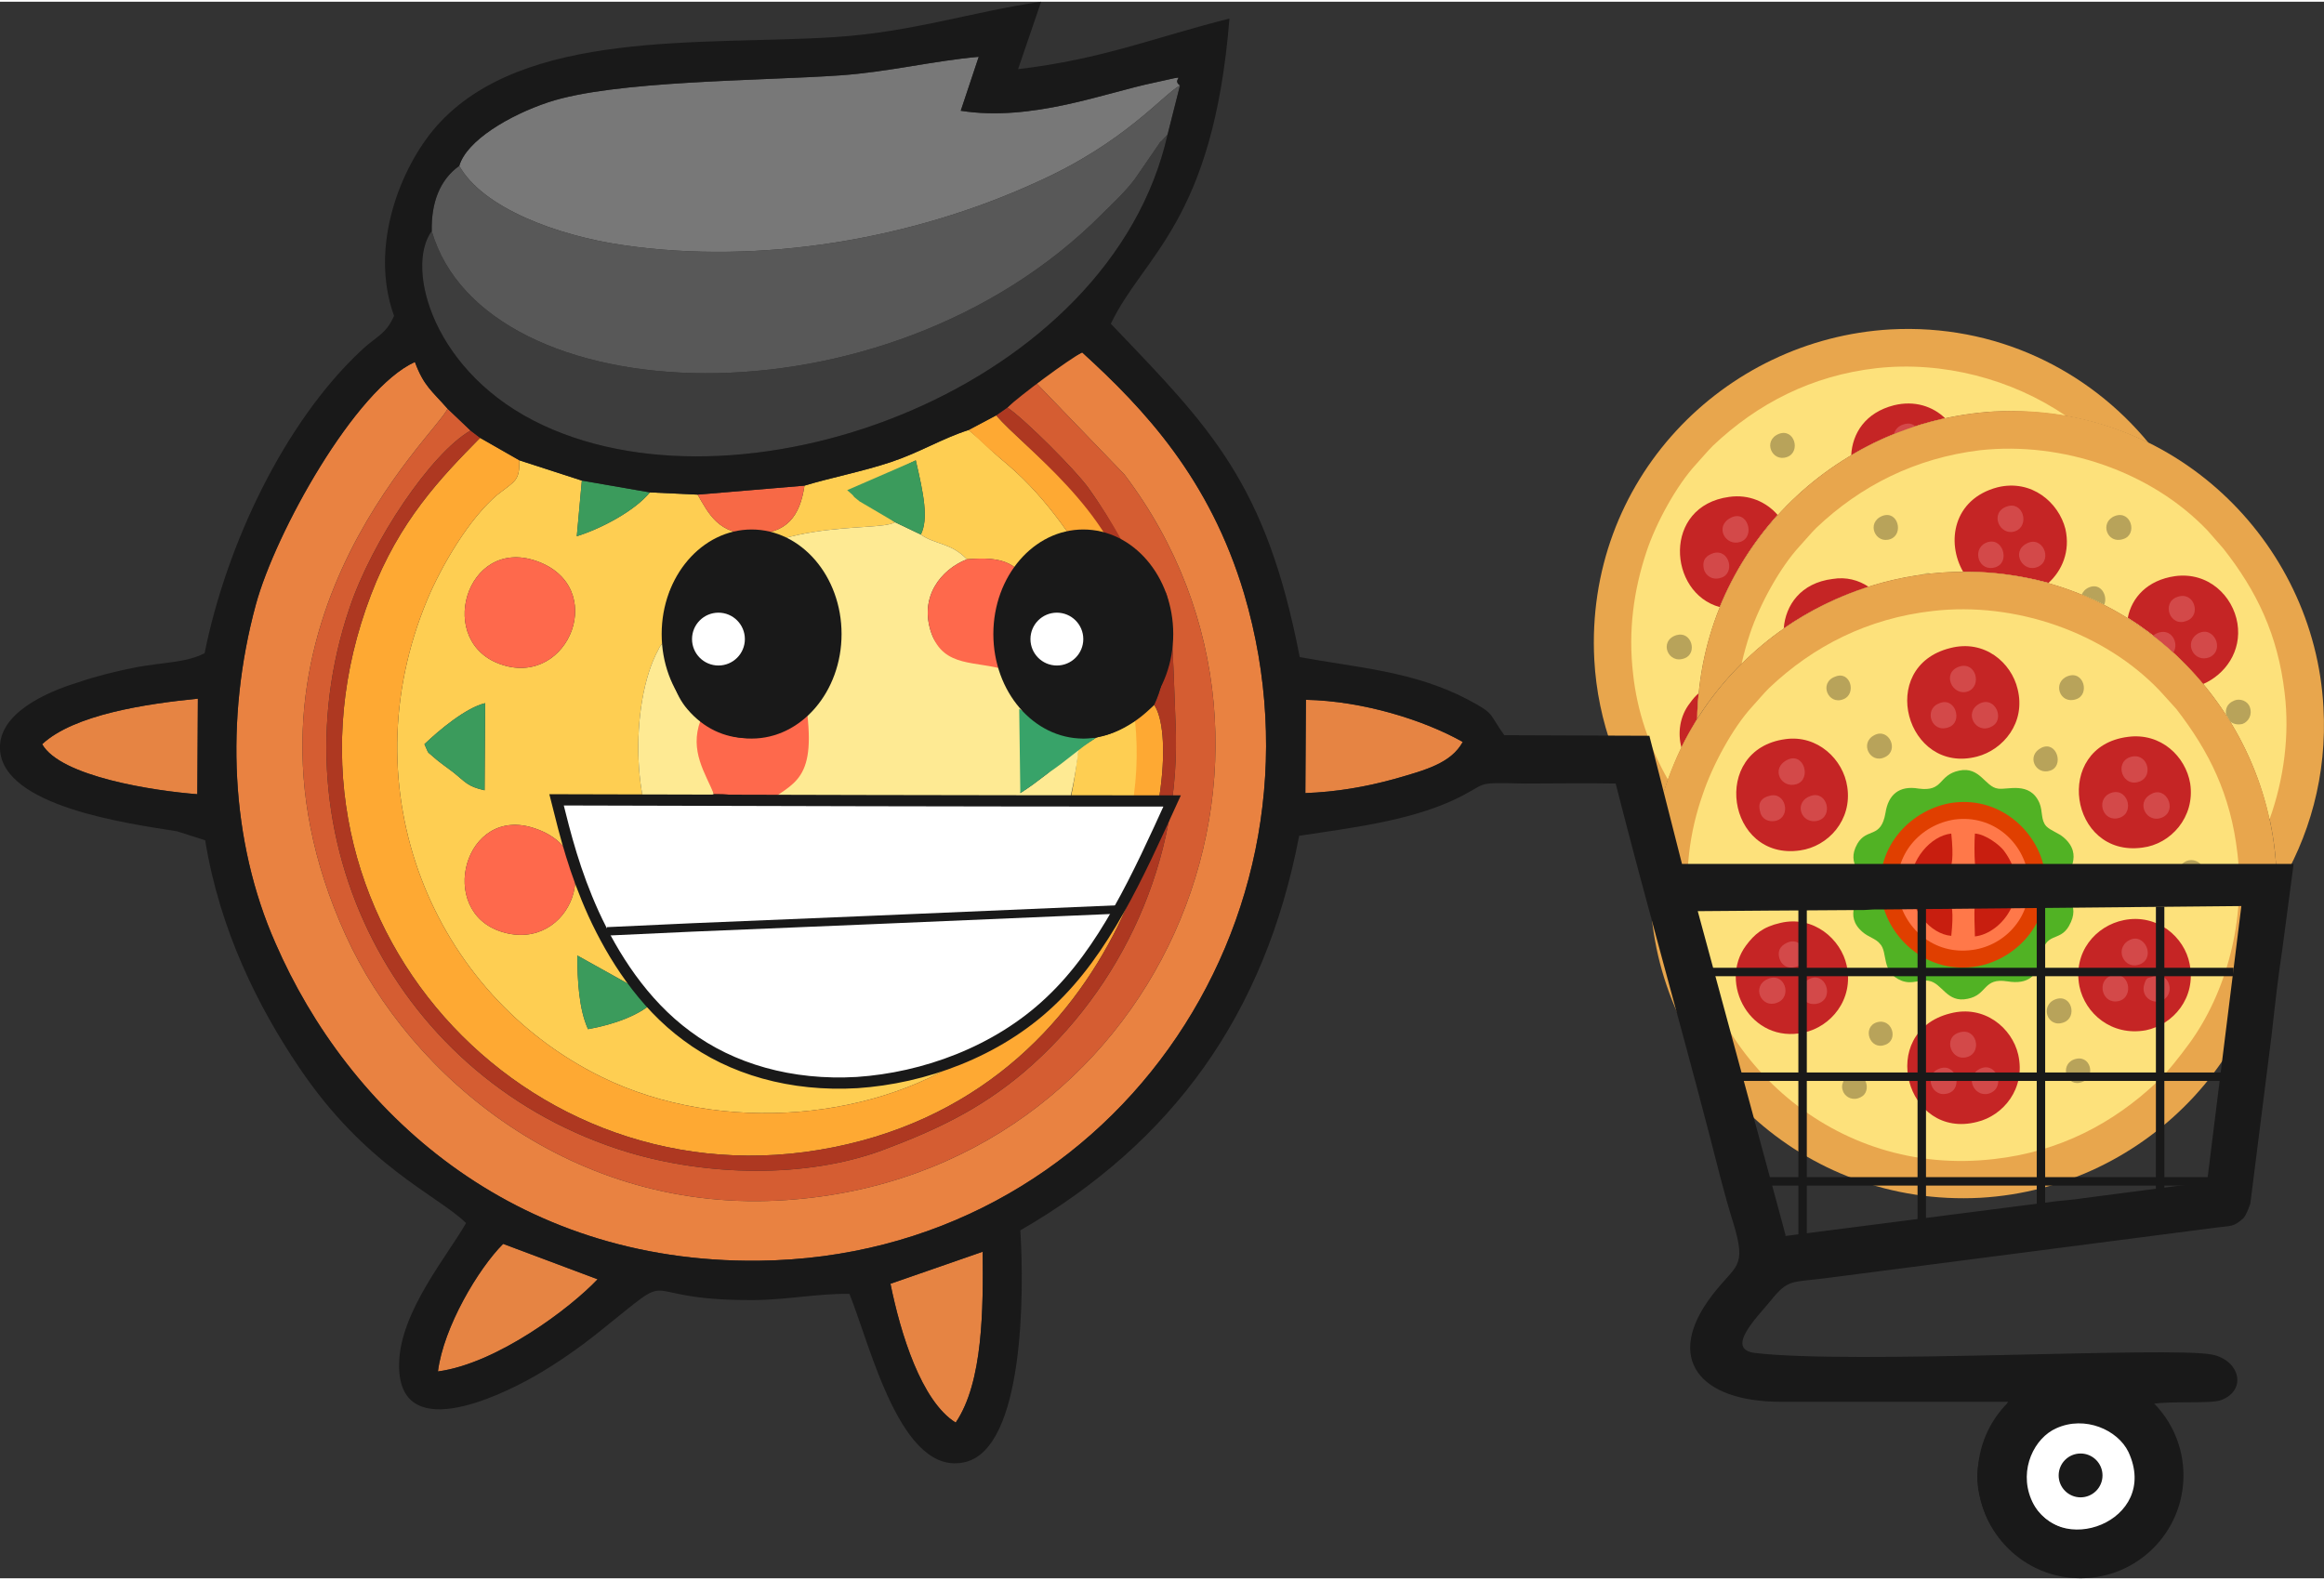 <?xml version="1.0" encoding="UTF-8"?>
<!DOCTYPE svg PUBLIC "-//W3C//DTD SVG 1.1//EN" "http://www.w3.org/Graphics/SVG/1.1/DTD/svg11.dtd">
<!-- Creator: CorelDRAW 2020 (64 Bit) -->
<svg xmlns="http://www.w3.org/2000/svg" xml:space="preserve" width="100px" height="68px" version="1.1" style="shape-rendering:geometricPrecision; text-rendering:geometricPrecision; image-rendering:optimizeQuality; fill-rule:evenodd; clip-rule:evenodd"
viewBox="0 0 41.34 28.05"
 xmlns:xlink="http://www.w3.org/1999/xlink"
 xmlns:xodm="http://www.corel.com/coreldraw/odm/2003">
 <rect x="0" y="0" width="41.34" height="28.05" fill="#333333" stroke="none"/>
 <defs>
  <style type="text/css">
   <![CDATA[
    .str1 {stroke:#191919;stroke-width:0.2;stroke-miterlimit:22.926}
    .str2 {stroke:#191919;stroke-width:0.15;stroke-miterlimit:22.926}
    .str0 {stroke:#191919;stroke-width:0.06;stroke-miterlimit:22.926}
    .fil29 {fill:none}
    .fil26 {fill:#191919}
    .fil27 {fill:#191919}
    .fil21 {fill:#221814}
    .fil24 {fill:#38A369}
    .fil23 {fill:#3B9B5C}
    .fil16 {fill:#3D3D3D}
    .fil2 {fill:#51B224}
    .fil13 {fill:#585858}
    .fil11 {fill:#787878}
    .fil17 {fill:#AE3821}
    .fil7 {fill:#B8A35A}
    .fil5 {fill:#C52525}
    .fil8 {fill:#C81E0F}
    .fil6 {fill:#D34949}
    .fil15 {fill:#D55D32}
    .fil3 {fill:#E03F00}
    .fil18 {fill:#E68443}
    .fil0 {fill:#E8A64D}
    .fil10 {fill:#E98241}
    .fil20 {fill:#F15D72}
    .fil22 {fill:#F76946}
    .fil1 {fill:#FDE17B}
    .fil25 {fill:#FDFDFD}
    .fil19 {fill:#FE694C}
    .fil14 {fill:#FEA933}
    .fil9 {fill:#FECE52}
    .fil12 {fill:#FEEA93}
    .fil4 {fill:#FF7849}
    .fil28 {fill:white}
   ]]>
  </style>
 </defs>
 <g id="Camada_x0020_1">
  <g id="_2588078244608">
   <g>
    <path class="fil0" d="M33.63 5.83c-2.98,0.17 -5.44,2.69 -5.27,5.88 0.06,1.1 0.45,2.14 1.08,2.99 0.13,-0.7 0.39,-1.36 0.75,-1.94 0.05,-2.99 2.43,-5.3 5.28,-5.47 1,-0.05 1.93,0.16 2.75,0.56 -1.07,-1.3 -2.72,-2.12 -4.59,-2.02zm-0.39 4.58l0 0c-0.02,0 -0.04,0.01 -0.06,0.01 0.34,-0.11 0.7,-0.19 1.06,-0.24 -0.01,0.01 -0.03,0.01 -0.05,0.01l0 0 -0.01 0c-0.01,0 -0.03,0.01 -0.05,0.01l-0.03 0 -0.05 0.01 -0.04 0.01 -0.05 0.01 -0.03 0c-0.02,0.01 -0.04,0.01 -0.05,0.01l-0.03 0.01 -0.05 0.01 -0.04 0.01 -0.05 0.01 -0.03 0 -0.05 0.02 -0.03 0c-0.02,0.01 -0.03,0.01 -0.05,0.02l-0.03 0c-0.02,0.01 -0.04,0.01 -0.05,0.02l-0.03 0.01c-0.02,0 -0.04,0 -0.05,0.01l-0.03 0.01 -0.05 0.01 -0.01 0.01 -0.03 0 -0.03 0.02zm1.09 -0.24l0 0 -0.04 0.01 0.03 -0.01 0 0 0.01 0 0 0 0 0 0 0zm0.01 0c0.01,0 0.03,0 0.05,0l0 0 0 0 0 0 0 0 0.01 0 0 0 0 0 0 0 0 0 0 0 0 0 -0.01 0 0 0 0 0 0 0 0 0 0 0 -0.01 0 0 0 -0.03 0 0 0 0 0 0 0 0 0 0 0 -0.01 0 0 0zm0.07 -0.01l0.02 0 0 0 -0.02 0zm0.02 0l0 0 0.01 0 0 0 0 0 0 0 0 0 0.01 0 -0.01 0 0 0 0 0 0 0 0 0 -0.01 0zm0 0l0 0 0 0 0 0zm0 0l0 0 0 0 0 0zm-2.42 0.81l-0.01 0 0.01 0 -0.01 0zm0.13 -0.08l0 0 0 0 0 0zm0 0l0 0 0.01 0 -0.01 0zm0.01 0l0 0 0 0 0 0zm0 0l0 0 0 0 0 0zm0.07 -0.04l0 0 0 0zm0 0l0.01 0 -0.01 0zm0.07 -0.04l0.03 -0.01 -0.03 0.01zm0.04 -0.02l0 0 0 0zm0.16 -0.08c0.02,-0.01 0.04,-0.02 0.06,-0.03 -0.02,0.01 -0.04,0.02 -0.06,0.03zm0.08 -0.04c0.03,-0.01 0.05,-0.02 0.08,-0.03 -0.03,0.01 -0.05,0.02 -0.08,0.03zm0.1 -0.04c0.02,-0.02 0.05,-0.03 0.07,-0.04 -0.02,0.01 -0.05,0.02 -0.07,0.04zm0.1 -0.05c0.03,-0.01 0.05,-0.02 0.07,-0.03 -0.02,0.01 -0.04,0.02 -0.07,0.03zm0.11 -0.04c0.02,-0.01 0.04,-0.02 0.07,-0.03 -0.03,0.01 -0.05,0.02 -0.07,0.03zm0.1 -0.04c0.02,-0.01 0.05,-0.02 0.07,-0.03 -0.02,0.01 -0.05,0.02 -0.07,0.03zm0.1 -0.04c0.03,-0.01 0.05,-0.02 0.07,-0.02 -0.02,0 -0.04,0.01 -0.07,0.02z"/>
    <path class="fil1" d="M33.38 6.52c-1.15,0.13 -2.12,0.63 -2.91,1.38 -0.11,0.11 -0.18,0.2 -0.3,0.33 -0.35,0.38 -0.71,1.04 -0.88,1.55 -0.23,0.69 -0.33,1.41 -0.24,2.18 0.07,0.66 0.29,1.3 0.62,1.88 0.14,-0.38 0.31,-0.75 0.52,-1.08l0 0c0.05,-2.99 2.43,-5.3 5.28,-5.47 0.44,-0.02 0.87,0.01 1.28,0.08 -0.96,-0.66 -2.2,-0.98 -3.37,-0.85zm-1.8 4.74l0.02 -0.01 0 0 0 0 -0.01 0 0 0 0 0 0 0 0 0 0 0 0 0 0 0 0 0 0 0.01 -0.01 0 0 0 0 0 0 0 0 0 0 0 0 0zm0.06 -0.05l0.01 0 0.01 -0.01 0.01 -0.01 0.04 -0.03 0.01 0 0.02 -0.01 0.04 -0.03 0 -0.01 0.03 -0.01 0.04 -0.03 0 0 0.02 -0.02 0.04 -0.02 -0.29 0.2 0.02 -0.02zm0.28 -0.19l0.02 -0.01 -0.01 0.01 0 0 0 0 0 0 0 0 0 0 0 0 0 0 -0.01 0zm0.07 -0.04l0.02 -0.01 0 0 0 0 -0.02 0.01 0 0zm0.07 -0.05l0.02 0 0 -0.01 0 0.01 0 0zm1.18 -0.53c0.02,-0.01 0.04,-0.01 0.06,-0.02l-0.01 0 0 0 -0.01 0 0 0.01 -0.03 0 0 0 0 0.01 -0.01 0zm0.08 -0.03c0.02,0 0.04,-0.01 0.06,-0.01l0 0 -0.01 0 0 0 -0.04 0.01 0 0 -0.01 0zm0.07 -0.02l0 0 0.01 0 0 0 -0.01 0 0 0 0 0zm0.06 -0.01l0.01 -0.01 0 0 0 0 0 0 0 0 -0.01 0.01zm0.03 -0.01l0 0 0.01 0 0 0 0 0 0 0 0 0 -0.01 0zm-0.03 0.01l0 0 -0.04 0.01 0 0 -0.01 0zm0.42 -0.1l0.04 -0.01 0 0 0 0 0.01 0 0 0 0 0 0.03 -0.01 0 0 0.01 0 0 0 0.03 0 0.01 0 0 -0.01 0 0 0.02 0zm0.16 -0.02l0.04 -0.01 0 0 -0.04 0.01zm0.19 -0.03l0 0 0 0 0 0 0 0 0 0 0 0zm0.01 0l0 0 0 0 0 0 0.04 0 -0.04 0 0 0 0 0zm0.04 0l0 0 0 0 0 0 0 0zm0 0l0 0zm0 0l0 0 0 0 0 0 0 0zm0 0l0 0 0 0 0 0zm-0.04 0l0 0 0 0 0 0zm2.63 0.35l0.03 0.02 0 0 -0.03 -0.02zm0.03 0.02l0 0 0 0zm0 0l0 0 0 0 0 0zm0 0l0 0 0 0zm0 0l0 0 0 0 0 0zm0.43 0.2l0.04 0.01 -0.03 -0.01 0 0 0 0 0 0 0 0 0 0 0 0 -0.01 0zm0.12 0.05l0 0.01 0 0 0 0 0 0 0 0 0 0 0 0 0 -0.01 0 0zm0 0.01l0 0 0 0zm0 0c0.01,0 0.02,0.01 0.03,0.01l-0.03 -0.01zm-0.01 -0.01l-0.03 -0.01zm0.1 0.05l0.02 0.01 -0.02 -0.01zm0.02 0.01l0 0 0 0 0 0 0 0zm0.01 0l0 0.01 0 0zm0 0l0 0zm0 0l0 0 0 0zm0 0l0 0zm0.01 0l0 0 0 0 0 0 0 0zm0 0l0 0 0 0zm0 0l0 0.01 0 0 0.01 0 -0.01 0 0 -0.01 0 0zm0.01 0.01l0 0 0 0zm0 0l0 0 0 0zm0 0l0 0 0 0zm0 0l0 0 0 0zm0 0c0.01,0 0.02,0.01 0.03,0.02l-0.03 -0.02 0 0 0 0zm0.06 0.03l0.02 0.02zm0.03 0.01l0 0.01 0 -0.01 0 0zm0 0.01l0.01 0 -0.01 0zm0.01 0l0 0 0 0zm0 0l0 0 0 0 0.01 0.01 -0.01 -0.01zm-0.01 -0.01l0 0 0 0 0 0zm0 0l0 0 0 0zm0 0l0 0 0 0 0 0zm0 0l-0.01 0 0 0 0.01 0zm-0.01 0l0 0 0 0zm0 0l0 0 0 0 0 0zm0 0l0 -0.01 0 0 0 0.01zm-0.01 -0.01c-0.01,-0.01 -0.02,-0.01 -0.03,-0.02zm0.1 0.07l0.04 0.02 -0.02 -0.01 -0.02 -0.01zm0.07 0.04l0 0 0 0 0.01 0 -0.01 0 0 0zm0.03 0.02c0.02,0.01 0.04,0.02 0.06,0.03 -0.01,0 -0.02,-0.01 -0.03,-0.01l0 0 0 0 0 0 0 0 0 0 0 0 -0.03 -0.02zm0.07 0.04l0 0 0 0 0.01 0.01 0 0zm0.03 0.02c0.02,0.01 0.04,0.02 0.06,0.04l0 0 -0.03 -0.02 0 0 -0.03 -0.02zm0.1 0.07c0.02,0.01 0.04,0.03 0.06,0.04l-0.02 -0.01 -0.02 -0.01 -0.02 -0.02zm0.1 0.07c0.02,0.01 0.04,0.03 0.06,0.05l-0.02 -0.02 -0.02 -0.01c-0.01,-0.01 -0.02,-0.02 -0.02,-0.02zm0.1 0.08c0.02,0.01 0.03,0.03 0.05,0.04l-0.01 -0.01 0 0 0 0 -0.03 -0.02 0 0 0 0 -0.01 -0.01zm0.09 0.07c0.02,0.02 0.04,0.03 0.05,0.04l-0.01 0 -0.02 -0.02 -0.02 -0.02 0 0 0 0 0 0zm0.1 0.08l0 0 0 0 0 0zm0.01 0.01c0.01,0.01 0.02,0.02 0.03,0.03l-0.01 -0.01 -0.02 -0.02zm0.07 0.07l0.01 0.01 0 -0.01 -0.01 0zm0.04 0.03l0.01 0.01 0 -0.01 -0.01 0zm0.06 0.05l0.01 0.02 -0.01 -0.01 0 -0.01zm0.03 0.04l0.01 0 0 0 -0.01 0zm0.06 0.05l0.02 0.02 0 0 -0.01 -0.01 -0.01 -0.01 0 0zm-6.65 -0.82l0 -0.01 0 0.01zm0.06 -0.04l0 0 0 0zm0 0l0 0 0 0zm0 0l0 0 0 0zm0.14 -0.07l0 0 0 0 0 0 0 0 0 -0.01 0 0 0 0 0 0 0 0 0.01 0 -0.02 0.01 0.01 0zm0.02 -0.02l0.01 0 -0.01 0zm0.04 -0.02l0 0 0 0 0 0zm0 0l0 0 0 0zm0 0l0 0 0 0zm0 0l0 0 0 0zm0 0l0.03 -0.01 -0.03 0.01zm0 0l0 0 0 0 0 0zm0 0l0 0.01 0 0 0 -0.01zm0 0.01l0 0 0 0 0 0zm0 0l0 0 0 0 0 0zm0 0l0 0 0 0 0 0zm0 0l-0.01 0 0 0 0.01 0zm-0.01 0l0 0 0 0 0 0zm0 0l0 0 0 0 0 0zm0 0l0 0 0 0 0 0zm0 0l0 0 0 0 0 0zm0 0l0 0 0 0 0 0zm0 0l0 0 0 0 0 0zm0 0l0 0 0 0 0 0zm-0.02 0.01l0 0 0 0zm0 0l0 0 0 0 0 0zm0.08 -0.04l0.01 0 0 0 0 -0.01 0 0 0 0 0 0 0 0 0.01 0 0 0 0 0 -0.02 0.01zm0.02 -0.01l0 0 0 0zm0 0l0 0 0 0zm0 0l0 0 0 0 0 0 0 0 0 0 0 0 0.01 0 0 0 0 0 0.03 -0.02c-0.01,0.01 -0.03,0.01 -0.04,0.02zm0.07 -0.03c0.02,-0.01 0.04,-0.02 0.05,-0.03 -0.01,0.01 -0.03,0.02 -0.05,0.03zm0.09 -0.04c0.02,-0.01 0.03,-0.02 0.05,-0.03 -0.02,0.01 -0.03,0.02 -0.05,0.03zm1.65 -0.46l0.04 -0.01 -0.04 0.01zm0.04 -0.01l0 0 0 0z"/>
    <path class="fil2" d="M33.27 10.4l0.04 -0.02 0 0 0 0 -0.01 0 0 0.01 0 0 -0.02 0 0 0 0 0 -0.01 0 0 0.01zm0.07 -0.03l0 0 0 0 0 0 0 0 0 0 0 0zm0.01 0l0 0 0 0 0 0 0.02 0 -0.02 0 0 0zm1.83 -0.23l0 0 0 0 0 0 0 0 0 0 0.01 0 0 0 0 0 0 0 0 0 -0.01 0 0 0 0 0 0 0 0 0 0 0zm-3.2 0.85l0 0c0.2,-0.13 0.4,-0.24 0.61,-0.33l-0.04 0.01 0 0.01 0 0 -0.01 0 0 0 -0.05 0.02 0 0.01 -0.01 0 0 0 0 0 -0.01 0.01 -0.01 0 0 0 0 0 -0.01 0 -0.03 0.02 -0.01 0 0 0 -0.02 0.02 -0.01 0 0 0 -0.03 0.02 0 0 -0.01 0 -0.03 0.02 -0.04 0.02 -0.01 0 -0.03 0.02 -0.02 0.01 -0.05 0.03 -0.03 0.01c-0.01,0.01 -0.03,0.03 -0.05,0.04l-0.01 0c-0.02,0.02 -0.04,0.03 -0.06,0.04l-0.02 0.01 -0.01 0.01zm0.65 -0.35c0.02,-0.01 0.04,-0.02 0.06,-0.03 -0.02,0.01 -0.04,0.02 -0.06,0.03z"/>
    <path class="fil3" d="M33.24 10.41l0 0c0.08,-0.03 0.16,-0.05 0.24,-0.08l-0.01 0.01 -0.04 0.01 -0.05 0.01 -0.03 0.01 -0.04 0.01 -0.01 0.01 -0.02 0 -0.04 0.02zm0.26 -0.08c0.02,-0.01 0.04,-0.01 0.06,-0.02l-0.01 0.01 0.04 -0.02 0 0.01c0.01,-0.01 0.03,-0.01 0.04,-0.01l0.01 -0.01 0 0 0.01 0 0 0 -0.01 0 -0.01 0.01 0 0zm0.03 -0.01l0.01 0 0 0 -0.01 0zm0.06 -0.02l0.01 0 0 0 -0.01 0zm0.02 0l0.01 0 0 0zm-0.03 0l-0.01 0.01 -0.03 0 0 0 -0.01 0.01z"/>
    <path class="fil4" d="M33.88 10.24l0 0 0 0 0 0zm0 0l0.01 0 0 0zm0 0l0 0 0 0 0 0 0 0 0 0 0 0 0 0 0 0zm0.02 -0.01l0.01 0 0 0 0 0 0 0 0 0 0 0 0 0 0 0 0 0 0 0 0 0zm0 0l0.01 0 0 0 0 0 0 0 0 0zm0 0l0 0 0 0 0 0 0 0 0 0 0.02 0 0 0 -0.02 0zm0 0l-0.01 0 0 0zm0 0l0 0 0 0 0 0zm0 0l0 0 0 0 0 0z"/>
    <path class="fil5" d="M30.76 8.81c-1.19,0.16 -1.09,1.71 -0.17,1.96 0.25,-0.61 0.6,-1.16 1.03,-1.64 -0.2,-0.23 -0.51,-0.37 -0.86,-0.32z"/>
    <path class="fil5" d="M36.35 10.32l0 0 0 0 0 0 0 0 0 0 0 0 -0.04 -0.01c-0.01,-0.01 -0.03,-0.01 -0.04,-0.01 0.04,0.01 0.07,0.02 0.11,0.03l-0.03 -0.01zm-0.13 -0.03l0 0 0 -0.01 -0.01 0 0 0 -0.04 -0.01c-0.01,0 -0.02,0 -0.04,0 0.04,0.01 0.08,0.01 0.12,0.02 -0.01,0 -0.02,0 -0.03,0zm0.2 0.05c0.03,0.01 0.06,0.01 0.09,0.02l-0.02 0 0 0 0 0 -0.05 -0.02 0 0 0 0 0 0 -0.02 0zm0.12 0.03l0.01 0.01 0 0 0.01 0 0.02 0 -0.03 0 0 0 0 -0.01 -0.01 0zm0.07 0.02l0.02 0.01 -0.02 -0.01zm0.02 0.01l0 0 0 0zm0 0l0.01 0 0 0 -0.01 0zm0.01 0l0 0 0 0zm0 0l0 0 0 0zm0 0l0 0 0 0zm0 0l0 0 0 0 0 0zm0.05 0.02l0 0 0 0zm0.04 0.01l0.03 0.01 -0.03 -0.01zm0.03 0.01l0 0 0 0zm0 0l0 0 0 0zm0 0l0 0 0 0zm0 0l0 0 0 0zm0 0l0 0 0 0zm0 0l0 0 0 0 0 0zm0.09 0.04l0.04 0.01 -0.04 -0.01zm0.12 0.04l0.04 0.02 -0.04 -0.02z"/>
    <path class="fil5" d="M33.69 7.18c-0.51,0.13 -0.74,0.5 -0.76,0.89 0.51,-0.31 1.08,-0.53 1.67,-0.66 -0.22,-0.21 -0.54,-0.32 -0.91,-0.23z"/>
    <path class="fil5" d="M30.22 12.3c-0.06,0.05 -0.11,0.11 -0.16,0.18 -0.18,0.23 -0.22,0.53 -0.15,0.79 0.08,-0.17 0.18,-0.34 0.28,-0.51 0,-0.16 0.01,-0.31 0.03,-0.46z"/>
    <path class="fil6" d="M30.79 9.18c-0.3,0.15 -0.1,0.52 0.17,0.43 0.27,-0.09 0.13,-0.58 -0.17,-0.43z"/>
    <path class="fil6" d="M30.48 9.81c-0.12,0.04 -0.21,0.11 -0.17,0.29 0.03,0.11 0.15,0.2 0.3,0.15 0.26,-0.07 0.16,-0.52 -0.13,-0.44z"/>
    <path class="fil6" d="M33.86 7.52c-0.1,0.03 -0.15,0.1 -0.17,0.17 0.13,-0.05 0.26,-0.09 0.38,-0.14 -0.05,-0.04 -0.12,-0.06 -0.21,-0.03z"/>
    <path class="fil7" d="M29.82 11.27c-0.32,0.1 -0.15,0.53 0.15,0.41 0.23,-0.09 0.12,-0.49 -0.15,-0.41z"/>
    <path class="fil7" d="M37.88 10.98l0.02 0.02 0 0 -0.02 -0.02zm0.07 0.05l0.03 0.02 -0.02 -0.01 -0.01 -0.01zm0.1 0.06c0.01,0.01 0.02,0.02 0.04,0.03l-0.02 -0.01 0 0 -0.02 -0.02zm0.1 0.08l0.04 0.03 -0.01 -0.01 -0.02 -0.01 -0.01 -0.01z"/>
    <path class="fil7" d="M31.64 7.69c-0.29,0.12 -0.12,0.51 0.15,0.41 0.25,-0.09 0.13,-0.52 -0.15,-0.41z"/>
   </g>
   <g>
    <path class="fil0" d="M35.47 7.29c-2.85,0.17 -5.23,2.48 -5.28,5.47 0.95,-1.5 2.59,-2.51 4.44,-2.61 3.16,-0.18 5.69,2.3 5.86,5.25 0.01,0.14 0.01,0.28 0.01,0.41 0.58,-0.93 0.9,-2.05 0.83,-3.26 -0.16,-2.96 -2.7,-5.44 -5.86,-5.26z"/>
    <path class="fil1" d="M35.22 7.98c-1.15,0.14 -2.12,0.63 -2.91,1.38 -0.11,0.11 -0.18,0.2 -0.3,0.33 -0.35,0.38 -0.71,1.04 -0.88,1.55 -0.06,0.18 -0.11,0.36 -0.15,0.54 0.95,-0.95 2.24,-1.55 3.65,-1.63 2.85,-0.16 5.19,1.84 5.74,4.4 0.26,-0.72 0.36,-1.51 0.27,-2.25 -0.12,-1.04 -0.5,-1.82 -1.09,-2.57l-0.28 -0.32c-1,-1.05 -2.58,-1.59 -4.05,-1.43z"/>
    <path class="fil5" d="M32.6 10.27c-0.57,0.07 -0.84,0.47 -0.87,0.88 0.46,-0.32 0.97,-0.57 1.51,-0.74 -0.18,-0.12 -0.4,-0.18 -0.64,-0.14z"/>
    <path class="fil5" d="M38.69 10.22c-0.49,0.07 -0.77,0.38 -0.84,0.74 0.51,0.32 0.96,0.72 1.34,1.18 0.39,-0.17 0.69,-0.58 0.61,-1.08 -0.08,-0.49 -0.52,-0.92 -1.11,-0.84z"/>
    <path class="fil5" d="M35.53 8.64c-0.79,0.21 -0.91,0.98 -0.61,1.5 0.53,0 1.04,0.07 1.52,0.2 0.24,-0.22 0.39,-0.56 0.3,-0.96 -0.12,-0.47 -0.6,-0.89 -1.21,-0.74z"/>
    <path class="fil6" d="M38.36 11.24c-0.02,0.01 -0.04,0.02 -0.06,0.04 0.13,0.1 0.25,0.2 0.36,0.3 0.11,-0.17 -0.04,-0.46 -0.3,-0.34z"/>
    <path class="fil6" d="M36.05 9.64c-0.29,0.15 -0.06,0.54 0.21,0.41 0.26,-0.13 0.07,-0.56 -0.21,-0.41z"/>
    <path class="fil6" d="M39.1 11.24c-0.27,0.16 -0.07,0.54 0.21,0.42 0.27,-0.13 0.07,-0.57 -0.21,-0.42z"/>
    <path class="fil6" d="M38.73 10.59c-0.29,0.1 -0.13,0.56 0.18,0.42 0.25,-0.1 0.12,-0.53 -0.18,-0.42z"/>
    <path class="fil6" d="M35.32 9.63c-0.25,0.12 -0.12,0.53 0.18,0.43 0.27,-0.09 0.12,-0.57 -0.18,-0.43z"/>
    <path class="fil6" d="M35.7 8.98c-0.32,0.11 -0.13,0.54 0.15,0.44 0.26,-0.1 0.14,-0.54 -0.15,-0.44z"/>
    <path class="fil7" d="M37.62 9.15c-0.28,0.11 -0.14,0.51 0.15,0.41 0.26,-0.08 0.14,-0.52 -0.15,-0.41z"/>
    <path class="fil7" d="M34.33 10.17c-0.04,-0.01 -0.09,0 -0.14,0.02 0.05,-0.01 0.09,-0.01 0.14,-0.02z"/>
    <path class="fil7" d="M39.73 12.44c-0.12,0.05 -0.15,0.16 -0.13,0.25 0.03,0.04 0.05,0.08 0.07,0.12 0.06,0.04 0.13,0.06 0.22,0.04 0.11,-0.04 0.18,-0.17 0.13,-0.3 -0.03,-0.1 -0.17,-0.17 -0.29,-0.11z"/>
    <path class="fil7" d="M33.48 9.15c-0.29,0.12 -0.12,0.51 0.15,0.41 0.24,-0.09 0.13,-0.52 -0.15,-0.41z"/>
    <path class="fil7" d="M37.16 10.42c-0.07,0.03 -0.11,0.08 -0.13,0.13 0.13,0.05 0.27,0.11 0.4,0.18 0.07,-0.16 -0.06,-0.4 -0.27,-0.31z"/>
   </g>
   <g>
    <path class="fil0" d="M34.63 10.15c-2.98,0.17 -5.45,2.68 -5.27,5.87 0.16,2.97 2.69,5.43 5.87,5.26 2.97,-0.17 5.43,-2.7 5.26,-5.88 -0.17,-2.95 -2.7,-5.43 -5.86,-5.25z"/>
    <path class="fil1" d="M34.38 10.84c-1.15,0.13 -2.12,0.62 -2.91,1.37 -0.11,0.11 -0.18,0.2 -0.3,0.33 -0.35,0.38 -0.71,1.05 -0.88,1.56 -0.24,0.68 -0.33,1.4 -0.24,2.17 0.28,2.51 2.56,4.66 5.43,4.32 1.15,-0.13 2.11,-0.63 2.9,-1.38 0.19,-0.18 0.39,-0.44 0.56,-0.67 0.68,-0.93 1,-2.22 0.86,-3.39 -0.12,-1.04 -0.5,-1.81 -1.09,-2.57l-0.29 -0.32c-0.99,-1.04 -2.57,-1.59 -4.04,-1.42z"/>
    <path class="fil2" d="M34.85 13.68c-0.38,0.08 -0.27,0.38 -0.72,0.32 -0.35,-0.06 -0.54,0.11 -0.59,0.43 -0.08,0.47 -0.33,0.26 -0.5,0.55 -0.22,0.39 0.15,0.51 0.07,0.82 -0.03,0.13 -0.32,0.46 0.02,0.75 0.1,0.09 0.24,0.12 0.31,0.21 0.15,0.15 0.01,0.51 0.39,0.66 0.2,0.07 0.3,-0.03 0.48,0 0.24,0.04 0.32,0.4 0.69,0.32 0.36,-0.07 0.27,-0.38 0.71,-0.31 0.37,0.06 0.54,-0.1 0.6,-0.43 0.07,-0.47 0.32,-0.26 0.49,-0.55 0.24,-0.42 -0.13,-0.51 -0.06,-0.82 0.03,-0.12 0.33,-0.45 -0.03,-0.76 -0.09,-0.08 -0.23,-0.12 -0.31,-0.2 -0.1,-0.11 -0.06,-0.26 -0.12,-0.41 -0.17,-0.4 -0.58,-0.23 -0.74,-0.26 -0.23,-0.03 -0.32,-0.4 -0.69,-0.32z"/>
    <path class="fil3" d="M34.68 14.26c-0.73,0.14 -1.36,0.82 -1.21,1.71 0.13,0.71 0.83,1.35 1.71,1.19 0.71,-0.13 1.35,-0.82 1.19,-1.7 -0.12,-0.71 -0.82,-1.35 -1.69,-1.2z"/>
    <path class="fil4" d="M34.77 14.55c-0.6,0.09 -1.1,0.62 -1.01,1.32 0.09,0.6 0.63,1.1 1.33,1 0.59,-0.08 1.09,-0.62 0.99,-1.31 -0.08,-0.6 -0.62,-1.1 -1.31,-1.01z"/>
    <path class="fil5" d="M31.76 13.12c-1.35,0.18 -1.04,2.17 0.26,1.98 0.5,-0.07 0.93,-0.54 0.84,-1.13 -0.07,-0.49 -0.53,-0.93 -1.1,-0.85z"/>
    <path class="fil5" d="M34.69 18c-1.31,0.33 -0.79,2.26 0.48,1.93 0.46,-0.11 0.87,-0.59 0.73,-1.2 -0.11,-0.47 -0.6,-0.89 -1.21,-0.73z"/>
    <path class="fil5" d="M37.85 13.08c-1.34,0.17 -1.04,2.15 0.26,1.97 0.5,-0.06 0.94,-0.54 0.85,-1.14 -0.08,-0.48 -0.52,-0.91 -1.11,-0.83z"/>
    <path class="fil5" d="M34.69 11.5c-1.32,0.33 -0.78,2.26 0.48,1.93 0.46,-0.12 0.87,-0.6 0.72,-1.2 -0.11,-0.47 -0.59,-0.89 -1.2,-0.73z"/>
    <path class="fil5" d="M37.78 16.34c-0.5,0.1 -0.91,0.57 -0.79,1.18 0.1,0.48 0.57,0.89 1.18,0.78 0.49,-0.1 0.9,-0.58 0.78,-1.18 -0.09,-0.48 -0.58,-0.9 -1.17,-0.78z"/>
    <path class="fil5" d="M31.67 16.39c-0.31,0.07 -0.46,0.2 -0.61,0.4 -0.5,0.67 0.08,1.76 1.03,1.55 0.47,-0.1 0.89,-0.58 0.76,-1.19 -0.1,-0.47 -0.59,-0.9 -1.18,-0.76z"/>
    <path class="fil8" d="M35.13 16.63c0.49,-0.05 1.06,-0.79 0.52,-1.52 -0.07,-0.1 -0.33,-0.3 -0.52,-0.31 -0.01,0.15 -0.01,0.37 0,0.52 0.01,0.17 0.15,0.17 0.15,0.39 0,0.22 -0.14,0.24 -0.15,0.37 -0.02,0.13 0,0.41 0,0.55z"/>
    <path class="fil8" d="M34.71 16.62c0.09,-0.84 -0.14,-0.59 -0.14,-0.91 0,-0.33 0.23,-0.04 0.14,-0.91 -0.37,0.04 -0.73,0.47 -0.73,0.91 0,0.45 0.36,0.88 0.73,0.91z"/>
    <path class="fil6" d="M32.18 17.39c-0.29,0.15 -0.12,0.52 0.17,0.43 0.29,-0.1 0.12,-0.58 -0.17,-0.43z"/>
    <path class="fil6" d="M37.52 14.09c-0.24,0.12 -0.11,0.52 0.18,0.43 0.29,-0.09 0.14,-0.58 -0.18,-0.43z"/>
    <path class="fil6" d="M35.21 18.99c-0.29,0.16 -0.06,0.55 0.21,0.42 0.26,-0.13 0.08,-0.57 -0.21,-0.42z"/>
    <path class="fil6" d="M35.21 12.49c-0.29,0.16 -0.06,0.55 0.21,0.41 0.26,-0.12 0.07,-0.56 -0.21,-0.41z"/>
    <path class="fil6" d="M38.28 17.35c-0.08,0.03 -0.09,0 -0.13,0.11 -0.09,0.24 0.15,0.4 0.33,0.3 0.23,-0.13 0.09,-0.54 -0.2,-0.41z"/>
    <path class="fil6" d="M37.87 16.7c-0.27,0.15 -0.08,0.55 0.21,0.42 0.27,-0.13 0.06,-0.57 -0.21,-0.42z"/>
    <path class="fil6" d="M38.26 14.1c-0.28,0.15 -0.07,0.54 0.21,0.41 0.27,-0.13 0.06,-0.57 -0.21,-0.41z"/>
    <path class="fil6" d="M31.44 17.39c-0.29,0.13 -0.11,0.53 0.17,0.42 0.28,-0.1 0.14,-0.56 -0.17,-0.42z"/>
    <path class="fil6" d="M37.55 17.33c-0.26,0.09 -0.16,0.52 0.14,0.45 0.28,-0.07 0.19,-0.56 -0.14,-0.45z"/>
    <path class="fil6" d="M37.89 13.44c-0.29,0.1 -0.13,0.56 0.18,0.43 0.25,-0.11 0.12,-0.53 -0.18,-0.43z"/>
    <path class="fil6" d="M32.21 14.13c-0.32,0.11 -0.17,0.52 0.13,0.44 0.28,-0.08 0.16,-0.54 -0.13,-0.44z"/>
    <path class="fil6" d="M31.79 13.49c-0.3,0.15 -0.11,0.52 0.17,0.43 0.27,-0.09 0.13,-0.58 -0.17,-0.43z"/>
    <path class="fil6" d="M34.85 18.34c-0.3,0.09 -0.14,0.54 0.16,0.43 0.25,-0.09 0.15,-0.53 -0.16,-0.43z"/>
    <path class="fil6" d="M34.48 18.99c-0.26,0.11 -0.12,0.53 0.18,0.43 0.27,-0.09 0.13,-0.57 -0.18,-0.43z"/>
    <path class="fil6" d="M31.47 14.13c-0.12,0.03 -0.21,0.11 -0.16,0.28 0.02,0.12 0.14,0.2 0.29,0.16 0.27,-0.08 0.16,-0.53 -0.13,-0.44z"/>
    <path class="fil6" d="M34.48 12.49c-0.26,0.11 -0.12,0.53 0.18,0.42 0.27,-0.09 0.12,-0.57 -0.18,-0.42z"/>
    <path class="fil6" d="M34.85 11.83c-0.32,0.11 -0.12,0.54 0.16,0.44 0.25,-0.1 0.14,-0.54 -0.16,-0.44z"/>
    <path class="fil6" d="M31.82 16.73c-0.11,0.04 -0.21,0.12 -0.17,0.28 0.03,0.12 0.14,0.21 0.3,0.16 0.26,-0.07 0.16,-0.53 -0.13,-0.44z"/>
    <path class="fil7" d="M37.67 15.58c-0.24,0.08 -0.2,0.5 0.12,0.43 0.28,-0.07 0.18,-0.52 -0.12,-0.43z"/>
    <path class="fil7" d="M36.56 17.75c-0.28,0.11 -0.14,0.52 0.15,0.41 0.25,-0.09 0.14,-0.52 -0.15,-0.41z"/>
    <path class="fil7" d="M36.78 12c-0.28,0.11 -0.14,0.51 0.15,0.41 0.25,-0.08 0.14,-0.52 -0.15,-0.41z"/>
    <path class="fil7" d="M30.82 15.59c-0.32,0.1 -0.15,0.52 0.14,0.41 0.24,-0.1 0.13,-0.5 -0.14,-0.41z"/>
    <path class="fil7" d="M33.34 13.05c-0.27,0.14 -0.07,0.52 0.19,0.39 0.26,-0.12 0.07,-0.53 -0.19,-0.39z"/>
    <path class="fil7" d="M38.89 15.29c-0.27,0.13 -0.1,0.49 0.16,0.41 0.1,-0.03 0.18,-0.16 0.13,-0.3 -0.04,-0.1 -0.17,-0.16 -0.29,-0.11z"/>
    <path class="fil7" d="M32.2 15.68c-0.3,0.11 -0.13,0.51 0.15,0.41 0.25,-0.08 0.12,-0.5 -0.15,-0.41z"/>
    <path class="fil7" d="M32.64 12.01c-0.29,0.11 -0.12,0.51 0.15,0.4 0.24,-0.09 0.13,-0.52 -0.15,-0.4z"/>
    <path class="fil7" d="M32.92 19.1c-0.08,0.03 -0.1,0 -0.13,0.11 -0.03,0.07 -0.03,0.12 0,0.19 0.05,0.1 0.18,0.16 0.31,0.09 0.21,-0.1 0.09,-0.49 -0.18,-0.39z"/>
    <path class="fil7" d="M36.32 13.27c-0.29,0.14 -0.11,0.5 0.15,0.41 0.25,-0.08 0.12,-0.53 -0.15,-0.41z"/>
    <path class="fil7" d="M36.89 18.82c-0.26,0.1 -0.13,0.51 0.15,0.4 0.25,-0.09 0.15,-0.51 -0.15,-0.4z"/>
    <path class="fil7" d="M33.38 18.16c-0.26,0.09 -0.12,0.5 0.15,0.4 0.25,-0.08 0.13,-0.49 -0.15,-0.4z"/>
   </g>
   <path class="fil9" d="M13.77 17.14c-1.17,-0.59 -1.94,1.16 -0.88,1.72 0.52,0.28 1.1,0.06 1.33,-0.38 0.29,-0.56 0.11,-1.06 -0.45,-1.34zm-3.5 -0.17c0,0.45 0.03,0.96 0.19,1.31 0.45,-0.08 0.95,-0.25 1.21,-0.53l-1.4 -0.78zm-0.75 -2.26c-1.26,-0.44 -1.77,1.48 -0.59,1.84 1.23,0.38 1.9,-1.4 0.59,-1.84zm-0.89 -2.23c-0.34,0.08 -0.82,0.48 -1.08,0.73 0.1,0.21 0.01,0.09 0.21,0.27 0.02,0.02 0.22,0.17 0.29,0.22 0.24,0.19 0.26,0.26 0.57,0.33l0.01 -1.55zm0.91 -2.53c-1.26,-0.44 -1.81,1.47 -0.6,1.85 1.19,0.38 1.89,-1.4 0.6,-1.85zm10.11 0.54l-1.29 -0.01c-0.23,-0.48 -0.49,-0.62 -1.16,-0.56 -0.29,-0.3 -0.57,-0.26 -0.82,-0.44 0.14,-0.28 0.05,-0.72 -0.09,-1.32l-1.13 0.55c0.09,0.2 0.02,0.01 0.2,0.16l0.56 0.39c-0.32,0.2 -2.44,-0.14 -3.39,1.23l-0.62 0.02 0 0.74c-0.02,0.02 -0.05,0.05 -0.06,0.07l-0.1 0.14c-0.02,0.02 -0.03,0.05 -0.04,0.07 -0.52,0.95 -0.49,3.04 0.22,3.71 0.2,0.49 0.5,0.74 0.82,1.03 0.14,0.13 0.22,0.17 0.35,0.25 0.94,0.58 1.76,0.68 2.9,0.63l-0.9 0.6c0.09,0.11 -0.01,0.04 0.15,0.16l1.06 0.41 0.18 -1.35c0.29,-0.1 0.5,-0.14 0.67,-0.44 0.83,0.25 1.32,-0.31 1.3,-1.14 0.46,-0.41 0.63,-1.28 0.71,-2.01 0.01,-0.02 -0.02,-0.16 -0.01,-0.17 0,-0.01 0.07,0.06 0.08,0.05l0.25 -0.16 0.72 -0.31c0.25,2.36 -1.1,4.59 -2.81,5.84 -1.72,1.27 -4.56,1.55 -6.7,0.5 -3.01,-1.48 -4.51,-5.11 -3.1,-8.49 0.26,-0.62 0.75,-1.45 1.25,-1.87 0.32,-0.25 0.39,-0.24 0.39,-0.61l1.11 0.36 -0.09 0.99c0.45,-0.14 1.04,-0.46 1.3,-0.78l0.85 0.04c0.2,0.35 0.38,0.71 0.98,0.7 0.61,0 0.84,-0.32 0.92,-0.86 0.46,-0.14 1.03,-0.25 1.54,-0.42 0.51,-0.17 0.91,-0.42 1.38,-0.57 0.43,0.36 0.2,0.2 0.71,0.63 0.69,0.59 1.23,1.4 1.71,2.24z"/>
   <path class="fil10" d="M7.96 7.24c-0.16,0.43 -4.24,4.04 -1.81,9.37 1.14,2.51 4.04,4.98 7.85,4.71 6.59,-0.46 9.79,-7.91 6,-12.91l-1.59 -1.65c0.12,-0.25 0.56,-0.38 0.84,-0.52 1.11,1.01 2.27,2.25 2.88,4.29 1.72,5.83 -2.42,11.8 -8.63,11.87 -4.4,0.05 -7.31,-2.68 -8.6,-5.65 -0.8,-1.81 -0.9,-3.99 -0.35,-6.02 0.35,-1.29 1.77,-3.84 2.83,-4.32 0.16,0.43 0.3,0.51 0.58,0.83z"/>
   <path class="fil11" d="M20.99 1.49c-0.29,0.15 -0.98,1.02 -2.55,1.72 -2.2,1.01 -4.9,1.48 -7.36,1.12 -1.17,-0.17 -2.49,-0.66 -2.91,-1.41 0.13,-0.45 0.89,-0.9 1.58,-1.13 1.17,-0.39 3.77,-0.38 5.2,-0.48 0.85,-0.06 1.66,-0.26 2.46,-0.33l-0.32 0.96c1.26,0.2 2.57,-0.32 3.44,-0.5 0.73,-0.16 0.27,-0.08 0.46,0.05z"/>
   <path class="fil12" d="M16.38 9.48c0.25,0.18 0.53,0.14 0.82,0.44 -0.46,0.18 -0.86,0.67 -0.63,1.32 0.22,0.62 0.94,0.16 1.46,0.32l0.52 0.97 -0.4 1.55c0.2,-0.13 0.25,-0.17 0.5,-0.36l0.55 -0.55c-0.07,0.73 -0.28,1.81 -0.74,2.22 -0.84,-1.97 -3.1,0.4 -1.3,1.14 -0.17,0.3 -0.38,0.34 -0.67,0.44l-0.49 0.18c-1.14,0.05 -1.96,-0.05 -2.9,-0.63 -0.13,-0.08 -0.21,-0.12 -0.35,-0.25 -0.34,-0.31 -0.44,-0.32 -0.33,-0.48 0.53,-0.01 1.09,0.1 1.29,-0.24 0.33,-0.56 -0.02,-0.87 -0.24,-1.25 0.53,-0.47 0.97,-0.3 0.82,-1.6 0.47,-0.75 0.42,-1.08 0.38,-2.16l-2.14 -0.05c0.95,-1.37 3.07,-1.03 3.39,-1.23l0.46 0.22z"/>
   <path class="fil13" d="M20.77 2.36l-0.11 0.12c-0.02,0.01 -0.04,0.04 -0.05,0.06l-0.42 0.61c-0.17,0.23 -0.39,0.43 -0.58,0.62 -3.88,3.91 -10.99,3.56 -11.93,0.31 -0.01,-0.5 0.14,-0.91 0.49,-1.16 0.42,0.75 1.74,1.24 2.91,1.41 2.46,0.36 5.16,-0.11 7.36,-1.12 1.57,-0.7 2.26,-1.57 2.55,-1.72l-0.22 0.87z"/>
   <path class="fil14" d="M9.24 8.16c0,0.37 -0.07,0.36 -0.39,0.61 -0.5,0.42 -0.99,1.25 -1.25,1.87 -1.41,3.38 0.09,7.01 3.1,8.49 2.14,1.05 4.98,0.77 6.7,-0.5 1.71,-1.25 3.04,-3.47 2.79,-5.84 0.12,-0.25 0.13,-0.07 0.34,-0.28 0.61,0.88 -0.35,6.99 -5.97,7.92 -5.44,0.9 -10.06,-4.39 -7.96,-9.88 0.5,-1.31 1.24,-2.08 1.94,-2.79l0.7 0.4z"/>
   <path class="fil15" d="M7.96 7.24l0.41 0.39c-0.7,0.4 -1.75,1.96 -2.15,3.15 -1.39,4.09 0.83,8.44 4.95,9.69 1.4,0.42 3.14,0.47 4.51,-0.03 0.99,-0.37 1.76,-0.74 2.54,-1.4 1.73,-1.48 2.81,-3.76 2.69,-6.23 -0.02,-0.37 -0.05,-2.13 -0.18,-2.31l-0.31 0.01c-0.42,-0.78 -0.58,-1.19 -1.06,-1.86 -0.23,-0.32 -1.13,-1.22 -1.44,-1.43 0.25,-0.24 0.13,-0.35 0.48,-0.47l1.6 1.66c3.79,5 0.59,12.45 -6,12.91 -3.81,0.27 -6.71,-2.2 -7.85,-4.71 -2.43,-5.33 1.65,-8.94 1.81,-9.37z"/>
   <path class="fil16" d="M7.68 4.08c0.94,3.25 8.05,3.6 11.93,-0.31 0.19,-0.19 0.41,-0.39 0.58,-0.62l0.42 -0.61c0.01,-0.02 0.03,-0.05 0.05,-0.06l0.11 -0.12c-1.01,4.49 -7.44,6.88 -11.1,5.18 -1.97,-0.91 -2.47,-2.81 -1.99,-3.46z"/>
   <path class="fil17" d="M20.53 12.51c0.25,-0.52 0.28,-1.3 0.2,-2.01 0.13,0.18 0.16,1.94 0.18,2.31 0.12,2.47 -0.96,4.75 -2.69,6.23 -0.78,0.66 -1.55,1.03 -2.54,1.4 -1.37,0.5 -3.11,0.45 -4.51,0.03 -4.12,-1.25 -6.34,-5.6 -4.95,-9.69 0.4,-1.19 1.45,-2.75 2.15,-3.15l0.17 0.13c-0.7,0.71 -1.44,1.48 -1.94,2.79 -2.1,5.49 2.52,10.78 7.96,9.88 5.62,-0.93 6.58,-7.04 5.97,-7.92z"/>
   <path class="fil18" d="M3.51 14.1c-0.77,-0.06 -2.43,-0.31 -2.76,-0.89 0.57,-0.53 1.86,-0.72 2.77,-0.81l-0.01 1.7z"/>
   <path class="fil18" d="M17 25.28c-0.61,-0.38 -0.98,-1.58 -1.16,-2.47l1.64 -0.57c0.01,1 0.01,2.32 -0.48,3.04z"/>
   <path class="fil18" d="M26.02 13.17c-0.21,0.38 -0.66,0.5 -1.22,0.66 -0.51,0.14 -1.03,0.23 -1.58,0.25l0.01 -1.66c1.01,0.02 2.1,0.36 2.79,0.75z"/>
   <path class="fil18" d="M10.63 22.73c-0.48,0.51 -1.79,1.5 -2.84,1.64 0.1,-0.79 0.72,-1.83 1.16,-2.27l1.68 0.63z"/>
   <path class="fil19" d="M9.54 9.95c1.29,0.45 0.59,2.23 -0.6,1.85 -1.21,-0.38 -0.66,-2.29 0.6,-1.85z"/>
   <path class="fil19" d="M9.52 14.71c1.31,0.44 0.64,2.22 -0.59,1.84 -1.18,-0.36 -0.67,-2.28 0.59,-1.84z"/>
   <path class="fil19" d="M13.77 17.14c0.56,0.28 0.74,0.78 0.45,1.34 -0.23,0.44 -0.81,0.66 -1.33,0.38 -1.06,-0.56 -0.29,-2.31 0.88,-1.72z"/>
   <path class="fil19" d="M18.46 15.39c0.02,0.83 -0.47,1.39 -1.3,1.14 -1.8,-0.74 0.46,-3.11 1.3,-1.14z"/>
   <path class="fil12" d="M12.52 12.83c-0.2,0.54 0.09,0.9 0.18,1.27 -0.6,0.16 -0.8,0.47 -0.77,1.14 -0.71,-0.67 -0.74,-2.76 -0.22,-3.71 0.01,-0.02 0.02,-0.05 0.04,-0.07l0.1 -0.14c0.01,-0.02 0.04,-0.05 0.06,-0.07 0,0.99 0.27,1.04 0.61,1.58z"/>
   <path class="fil19" d="M18.36 10.48l-0.45 0.01 -0.02 1.4c-0.52,-0.17 -1.1,-0.03 -1.32,-0.65 -0.23,-0.65 0.17,-1.14 0.63,-1.32 0.67,-0.06 0.93,0.08 1.16,0.56z"/>
   <path class="fil14" d="M20.11 10.5l-0.46 -0.01c-0.48,-0.84 -1.02,-1.65 -1.71,-2.24 -0.51,-0.43 -0.31,-0.27 -0.71,-0.63l0.49 -0.26c0.51,0.59 2.06,1.65 2.39,3.14z"/>
   <path class="fil19" d="M13.5 14.36c-0.29,-0.2 -0.37,-0.23 -0.8,-0.26 -0.15,-0.37 -0.44,-0.77 -0.24,-1.31 0.82,0.28 1.18,0.28 1.9,-0.12 0.15,1.3 -0.33,1.23 -0.86,1.69z"/>
   <path class="fil20" d="M13.06 14.41c0.93,0.38 0.43,1.53 -0.43,1.28 -0.86,-0.26 -0.34,-1.6 0.43,-1.28z"/>
   <path class="fil21" d="M13.06 14.41c-0.77,-0.32 -1.29,1.02 -0.43,1.28 0.86,0.25 1.36,-0.9 0.43,-1.28zm0.65 1.14c-0.41,0.71 -1.63,0.65 -1.78,-0.31 -0.03,-0.67 0.17,-0.98 0.77,-1.14 0.89,-0.06 1.43,0.73 1.01,1.45z"/>
   <path class="fil22" d="M12.41 8.77l1.9 -0.16c-0.08,0.54 -0.31,0.86 -0.92,0.86 -0.6,0.01 -0.78,-0.35 -0.98,-0.7z"/>
   <path class="fil17" d="M20.46 10.52l-0.35 0.02c-0.33,-1.49 -1.88,-2.59 -2.39,-3.18l0.2 -0.14c0.31,0.21 1.21,1.11 1.44,1.43 0.48,0.67 0.68,1.1 1.1,1.87z"/>
   <path class="fil23" d="M8.62 14.03c-0.31,-0.07 -0.33,-0.14 -0.57,-0.33 -0.07,-0.05 -0.27,-0.2 -0.29,-0.22 -0.2,-0.18 -0.11,-0.06 -0.21,-0.27 0.26,-0.25 0.74,-0.65 1.08,-0.73l-0.01 1.55z"/>
   <path class="fil23" d="M16 17.15l0.49 -0.18 -0.18 1.35 -1.06 -0.41c-0.16,-0.12 -0.06,-0.05 -0.15,-0.16l0.9 -0.6z"/>
   <path class="fil23" d="M11.67 17.75c-0.26,0.28 -0.76,0.45 -1.21,0.53 -0.16,-0.35 -0.19,-0.86 -0.19,-1.31l1.4 0.78z"/>
   <path class="fil23" d="M16.38 9.48l-0.46 -0.22 -0.63 -0.37c-0.19,-0.15 -0.02,-0.03 -0.22,-0.2l1.22 -0.53c0.14,0.6 0.23,1.04 0.09,1.32z"/>
   <path class="fil24" d="M19.49 13.1c-0.3,0.19 -0.51,0.4 -0.84,0.62 -0.25,0.19 -0.3,0.23 -0.5,0.36l-0.02 -1.5c0.45,0.25 0.58,0.52 1.36,0.52z"/>
   <path class="fil23" d="M11.56 8.73c-0.26,0.32 -0.85,0.64 -1.3,0.78l0.09 -0.99 1.21 0.21z"/>
   <g>
    <path class="fil25" d="M36.78 26.47c0.9,0.4 0.51,-0.95 0,-0.48 -0.32,0.3 0,0.48 0,0.48zm-0.65 0.17c-0.22,-0.53 0.06,-1.09 0.45,-1.26 0.51,-0.23 1.09,0.03 1.28,0.42 0.58,1.24 -1.28,1.93 -1.73,0.84z"/>
    <path class="fil26" d="M36.78 26.47c0,0 -0.32,-0.18 0,-0.48 0.51,-0.47 0.9,0.88 0,0.48z"/>
    <circle class="fil27" cx="37.01" cy="26.22" r="1.83"/>
    <circle class="fil28" cx="37.01" cy="26.22" r="0.99"/>
    <circle class="fil27 str0" cx="37.01" cy="26.22" r="0.36"/>
    <rect class="fil27" x="38.35" y="16.1" width="0.15" height="5.47"/>
    <rect class="fil27" transform="matrix(-4.6045E-14 -1 -1.739 2.64845E-14 39.73 17.338)" width="0.15" height="5.47"/>
    <rect class="fil27" x="36.23" y="16.1" width="0.15" height="5.47"/>
    <rect class="fil27" x="34.11" y="16.1" width="0.15" height="5.95"/>
    <rect class="fil27" x="31.99" y="16.1" width="0.15" height="5.95"/>
    <rect class="fil27" transform="matrix(-4.6045E-14 -1 -1.739 2.64845E-14 39.73 19.201)" width="0.15" height="5.47"/>
    <rect class="fil27" transform="matrix(-4.12793E-14 -1 -1.559 2.64845E-14 39.654 21.063)" width="0.15" height="5.47"/>
   </g>
   <path class="fil26" d="M20.53 12.51c-0.79,0.81 -1.74,0.74 -2.3,0.08 -0.47,-0.54 -0.33,-1.43 -0.32,-2.1l0.45 -0.01 1.29 0.01 0.43 0.01 0.65 0c0.08,0.71 0.05,1.49 -0.2,2.01z"/>
   <ellipse class="fil27" cx="19.27" cy="11.25" rx="1.6" ry="1.86"/>
   <circle class="fil28" cx="18.8" cy="11.34" r="0.47"/>
   <ellipse class="fil27" cx="13.37" cy="11.25" rx="1.6" ry="1.86"/>
   <path class="fil27" d="M14.53 12.51c-0.79,0.81 -1.74,0.74 -2.3,0.08 -0.47,-0.54 -0.33,-1.43 -0.32,-2.1l0.45 -0.01 1.29 0.01 0.43 0.01 0.65 0c0.08,0.71 0.05,1.49 -0.2,2.01z"/>
   <circle class="fil28" cx="12.78" cy="11.34" r="0.47"/>
   <path class="fil26" d="M36.13 26.64c0.45,1.09 2.31,0.4 1.73,-0.84 -0.19,-0.39 -0.77,-0.65 -1.28,-0.42 -0.39,0.17 -0.67,0.73 -0.45,1.26zm-19.13 -1.36c0.49,-0.72 0.49,-2.04 0.48,-3.04l-1.64 0.57c0.18,0.89 0.55,2.09 1.16,2.47zm-6.37 -2.55l-1.68 -0.63c-0.44,0.44 -1.06,1.48 -1.16,2.27 1.05,-0.14 2.36,-1.13 2.84,-1.64zm25.96 -1.39c0.19,-0.02 0.34,-0.03 0.45,-0.05l2.22 -0.29 0.61 -4.91 -6.31 0.06c-0.07,0 -0.13,0 -0.18,0 -0.09,0 -0.17,0.01 -0.22,0.01l-1.54 0.01 -0.05 0 0 0 -1.29 0.01 -0.01 0 0 0 -0.07 0 1.51 5.57 0.05 0.19 0 0 0 0.02 4.83 -0.62zm-18.67 -14.12l-0.2 0.14 -0.49 0.26c-0.47,0.15 -0.87,0.4 -1.38,0.57 -0.51,0.17 -1.08,0.28 -1.54,0.42l-1.9 0.16 -0.85 -0.04 -1.21 -0.21 -1.11 -0.36 -0.7 -0.4 -0.17 -0.13 -0.41 -0.39c-0.28,-0.32 -0.42,-0.4 -0.58,-0.83 -1.06,0.48 -2.48,3.03 -2.83,4.32 -0.55,2.03 -0.45,4.21 0.35,6.02 1.29,2.97 4.2,5.7 8.6,5.65 6.21,-0.07 10.35,-6.04 8.63,-11.87 -0.61,-2.04 -1.77,-3.28 -2.88,-4.29 -0.25,0.13 -1.11,0.77 -1.33,0.98zm-14.4 5.18c-0.91,0.09 -2.2,0.28 -2.77,0.81 0.33,0.58 1.99,0.83 2.76,0.89l0.01 -1.7zm22.5 0.77c-0.69,-0.39 -1.78,-0.73 -2.79,-0.75l-0.01 1.66c0.55,-0.02 1.07,-0.11 1.58,-0.25 0.56,-0.16 1.01,-0.28 1.22,-0.66zm14.58 3.68c-0.07,0.45 -0.13,0.98 -0.19,1.52l-0.38 3.01c-0.04,0.12 -0.08,0.21 -0.12,0.26 -0.19,0.17 -0.2,0.13 -0.56,0.18l-6.87 0.89c-0.62,0.08 -0.67,0.01 -0.99,0.41 -0.2,0.25 -0.82,0.85 -0.28,0.92 1.74,0.21 7.38,-0.12 8.14,0.03 0.49,0.1 0.63,0.63 0.16,0.81 -0.19,0.07 -0.9,0.01 -1.23,0.07 1.1,0.96 0.42,3.15 -1.35,3.08 -0.76,-0.02 -1.38,-0.56 -1.61,-1.11 -0.41,-1.02 0.14,-1.43 0.4,-2.01l-4.04 0c-1.45,0 -2.09,-0.77 -1.22,-1.9 0.42,-0.55 0.62,-0.47 0.37,-1.29 -0.16,-0.51 -0.29,-1.05 -0.43,-1.59 -0.54,-2.07 -1.13,-4.14 -1.66,-6.22 -0.54,-0.01 -1.08,0 -1.62,0 -0.98,-0.02 -0.58,-0.02 -1.3,0.31 -0.8,0.36 -1.79,0.48 -2.71,0.62 -0.61,3.19 -2.26,5.46 -4.96,7.02 0.07,1.1 0.07,3.85 -0.97,4.12 -1.15,0.29 -1.69,-2.05 -2.07,-2.99 -0.55,-0.01 -1.14,0.11 -1.72,0.11 -2.24,0.01 -1.21,-0.65 -2.75,0.58 -0.31,0.25 -0.75,0.56 -1.14,0.78 -0.65,0.37 -2.44,1.22 -2.4,-0.24 0.02,-0.92 0.87,-1.92 1.19,-2.49 -0.51,-0.5 -1.78,-1 -2.97,-2.77 -0.73,-1.08 -1.41,-2.44 -1.67,-4.04l-0.5 -0.16c-0.88,-0.14 -3.1,-0.44 -3.15,-1.46 -0.03,-0.63 0.8,-1.01 1.39,-1.19 0.32,-0.11 0.68,-0.2 1.04,-0.27 0.49,-0.09 0.89,-0.08 1.21,-0.25 0.39,-1.94 1.42,-4.1 2.77,-5.37 0.28,-0.27 0.45,-0.29 0.6,-0.63 -0.45,-1.24 0.12,-2.65 0.75,-3.37 1.54,-1.75 4.76,-1.44 7.08,-1.59 1.4,-0.09 2.44,-0.45 3.68,-0.63l-0.41 1.2c1.52,-0.18 2.44,-0.57 3.76,-0.9 -0.29,3.62 -1.53,4.21 -2.11,5.43 1.77,1.85 2.76,2.82 3.36,5.93 1.03,0.19 2.02,0.25 2.98,0.75 0.51,0.27 0.37,0.24 0.66,0.64l2.58 0.01 0.58 2.28 0.24 0 10.64 0 -0.2 1.51zm-32.43 -13.93c-0.35,0.25 -0.5,0.66 -0.49,1.16 -0.48,0.65 0.02,2.55 1.99,3.46 3.66,1.7 10.09,-0.69 11.1,-5.18l0.22 -0.87c-0.19,-0.13 0.27,-0.21 -0.46,-0.05 -0.87,0.18 -2.18,0.7 -3.44,0.5l0.32 -0.96c-0.8,0.07 -1.61,0.27 -2.46,0.33 -1.43,0.1 -4.03,0.09 -5.2,0.48 -0.69,0.23 -1.45,0.68 -1.58,1.13z"/>
   <path class="fil28 str1" d="M9.9 14.2c3.65,0.01 7.3,0.02 10.95,0.02 -0.61,1.34 -1.21,2.67 -2.17,3.57 -0.95,0.9 -2.25,1.36 -3.43,1.44 -1.18,0.07 -2.24,-0.24 -3.03,-0.83 -0.79,-0.58 -1.32,-1.43 -1.66,-2.17 -0.34,-0.75 -0.5,-1.39 -0.66,-2.03z"/>
   <path class="fil29 str2" d="M19.9 16.15c-3.03,0.13 -6.07,0.26 -7.58,0.32 -1.52,0.07 -1.52,0.07 -1.52,0.07"/>
  </g>
 </g>
</svg>
